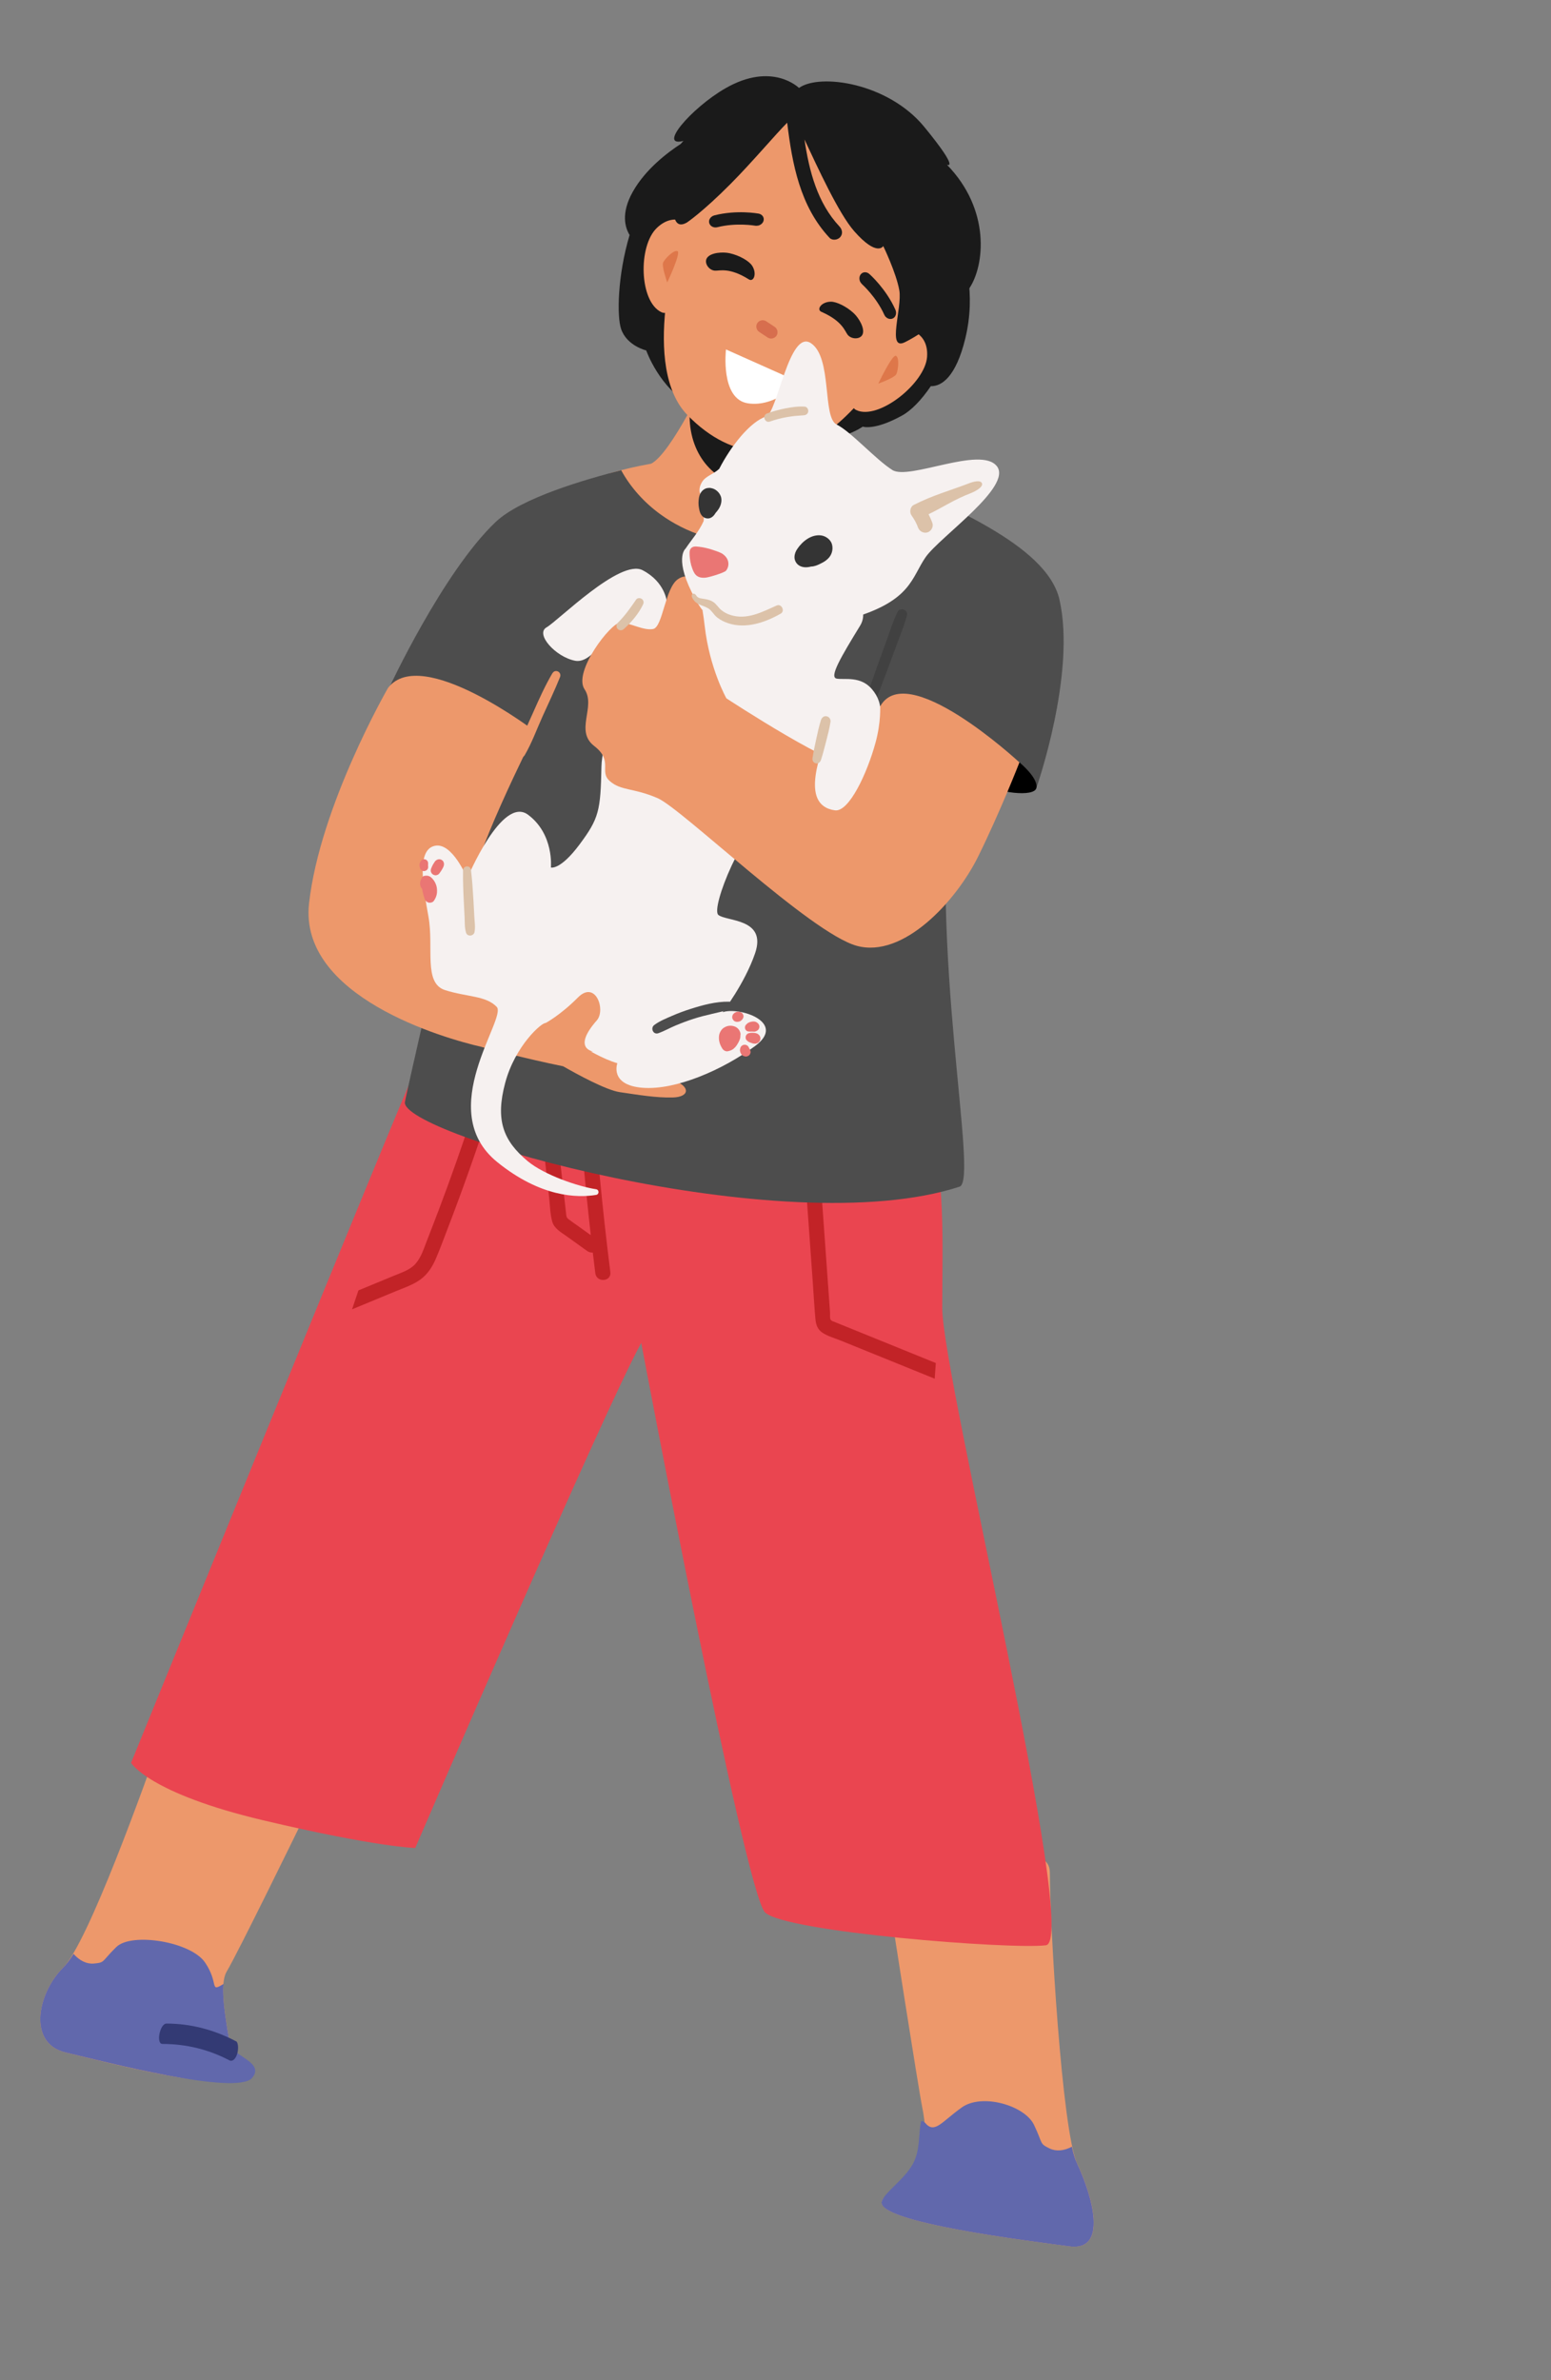 <svg width="58" height="89" viewBox="0 0 58 89" fill="none" xmlns="http://www.w3.org/2000/svg">
<rect x="0" y="0" width="58" height="89" fill="#808080" stroke="none"/>
<g id="&#236;&#130;&#172;&#235;&#158;&#140;&#236;&#157;&#188;&#235;&#159;&#172;&#236;&#138;&#164;&#237;&#138;&#184;" clip-path="url(#clip0_307_4479)">
<g id="Group">
<path id="Vector" d="M36.212 10.421C36.212 10.403 36.215 10.385 36.216 10.367C36.369 8.105 30.144 1.073 26.108 4.718C26.108 4.718 25.847 4.927 25.457 5.381C24.974 5.695 24.135 6.325 23.659 7.179C23.216 7.972 23.372 8.505 23.544 8.788C23.091 10.305 23.064 11.834 23.228 12.307C23.446 12.936 24.166 13.104 24.166 13.104C24.166 13.104 24.663 14.531 25.858 15.156C27.052 15.782 28.865 16.481 30.18 16.496C31.495 16.511 32.262 15.953 32.262 15.953C32.262 15.953 32.694 16.113 33.735 15.537C34.082 15.345 34.457 14.957 34.808 14.44C35.203 14.45 35.745 14.11 36.098 12.654C36.305 11.799 36.296 11.032 36.211 10.422L36.212 10.421Z" fill="#1A1A1A"/>
<path id="Vector_2" d="M30.84 17.077C30.418 16.916 30.905 15.203 30.845 14.529C30.745 13.409 26.471 14.034 26.471 14.034C26.471 14.034 25.098 16.966 24.346 17.34C23.827 17.432 23.31 17.549 22.803 17.699C22.965 17.964 23.14 18.22 23.344 18.462C23.757 18.95 24.254 19.386 24.783 19.744C26.783 21.099 29.526 21.273 31.738 20.36C32.329 20.116 32.887 19.801 33.417 19.448C33.818 19.181 33.064 18.273 33.432 17.955C31.976 17.619 31.584 17.556 30.84 17.078L30.84 17.077Z" fill="#ED986B"/>
<g id="Group_2">
<g id="Group_3">
<path id="Vector_3" d="M30.625 16.3L25.977 14.354C24.91 17.789 28.607 19.856 30.625 16.3Z" fill="#1A1A1A"/>
<path id="Vector_4" d="M27.297 5.161C27.864 4.397 29.007 3.315 31.925 4.45C34.843 5.586 35.614 7.724 35.536 8.974C35.458 10.224 34.84 11.209 34.84 11.209L34.782 11.33C34.782 11.33 34.779 11.329 34.773 11.329C33.818 13.02 32.03 15.512 30.746 16.264C29.32 17.098 27.463 17.329 25.702 15.516C23.983 13.745 25.242 9.156 25.698 8.189C25.775 8.027 25.86 7.846 25.95 7.657C26.183 7.01 26.782 5.854 27.294 5.164L27.297 5.161Z" fill="#ED986B"/>
<path id="Vector_5" d="M33.847 12.285C33.847 12.285 34.74 12.37 34.668 13.348C34.595 14.328 32.853 15.726 32.023 15.335C31.215 14.952 33.847 12.285 33.847 12.285Z" fill="#ED986B"/>
<g id="Group_4" opacity="0.6">
<path id="Vector_6" d="M28.32 12.082C28.389 11.975 28.542 11.941 28.649 12.011C28.756 12.082 28.862 12.151 28.968 12.222C29.076 12.292 29.11 12.443 29.039 12.551C28.969 12.659 28.817 12.693 28.709 12.622C28.603 12.552 28.497 12.482 28.391 12.412C28.283 12.341 28.249 12.191 28.32 12.082Z" fill="#C8513A"/>
</g>
<path id="Vector_7" d="M28.348 8.437C28.443 8.416 28.526 8.349 28.552 8.259C28.589 8.134 28.506 8.012 28.366 7.987C28.333 7.981 27.545 7.842 26.72 8.052C26.578 8.086 26.489 8.215 26.521 8.337C26.553 8.46 26.692 8.534 26.835 8.494C27.536 8.319 28.226 8.438 28.233 8.438C28.271 8.446 28.311 8.443 28.349 8.435L28.348 8.437Z" fill="#1A1A1A"/>
<path id="Vector_8" d="M32.168 10.539C32.126 10.45 32.127 10.344 32.181 10.267C32.257 10.161 32.404 10.15 32.51 10.246C32.536 10.268 33.133 10.799 33.482 11.578C33.542 11.711 33.497 11.86 33.382 11.91C33.266 11.961 33.12 11.898 33.064 11.761C32.766 11.104 32.245 10.636 32.24 10.631C32.21 10.604 32.187 10.572 32.17 10.539L32.168 10.539Z" fill="#1A1A1A"/>
<g id="Group_5" opacity="0.71">
<path id="Vector_9" d="M33.505 13.306C33.643 13.371 33.585 13.851 33.52 13.988C33.455 14.127 32.845 14.344 32.845 14.344C32.845 14.344 33.367 13.239 33.505 13.306Z" fill="#D76A3C"/>
</g>
<path id="Vector_10" d="M25.907 8.481C25.907 8.481 25.275 7.844 24.564 8.522C23.854 9.2 23.904 11.281 24.732 11.673C25.54 12.055 25.907 8.48 25.907 8.48L25.907 8.481Z" fill="#ED986B"/>
<g id="Group_6" opacity="0.71">
<path id="Vector_11" d="M25.336 9.393C25.198 9.328 24.864 9.677 24.799 9.814C24.734 9.951 24.952 10.562 24.952 10.562C24.952 10.562 25.474 9.456 25.336 9.391L25.336 9.393Z" fill="#D76A3C"/>
</g>
<path id="Vector_12" d="M31.697 12.516C31.842 12.701 32.182 12.697 32.259 12.496C32.346 12.27 32.111 11.885 31.927 11.713C31.65 11.454 31.276 11.279 31.071 11.281C30.71 11.285 30.524 11.575 30.714 11.659C31.504 12.005 31.593 12.382 31.698 12.518L31.697 12.516Z" fill="#1A1A1A"/>
<path id="Vector_13" d="M26.736 10.121C26.5 10.107 26.315 9.82 26.441 9.641C26.584 9.439 27.037 9.413 27.285 9.469C27.656 9.551 28.011 9.76 28.124 9.933C28.321 10.235 28.18 10.558 28.005 10.448C27.275 9.988 26.908 10.131 26.736 10.121Z" fill="#1A1A1A"/>
</g>
<path id="Vector_14" d="M27.148 13.067L29.883 14.288C29.883 14.288 29.013 15.239 27.971 15.082C26.928 14.925 27.148 13.066 27.148 13.066L27.148 13.067Z" fill="white"/>
</g>
<path id="Vector_15" d="M35.411 6.158C35.411 6.158 35.923 6.405 34.567 4.749C33.21 3.091 30.647 2.733 29.878 3.289C29.878 3.289 28.881 2.288 27.118 3.307C25.846 4.042 24.525 5.576 25.613 5.254C25.613 5.254 24.591 8.955 25.691 8.318C25.691 8.318 26.282 7.922 27.315 6.882C28.131 6.062 29.023 4.999 29.437 4.589C29.624 6.135 29.919 7.717 31.021 8.893C31.125 9.004 31.325 8.975 31.419 8.868C31.528 8.745 31.498 8.583 31.394 8.471C30.564 7.585 30.259 6.399 30.084 5.216C30.569 6.246 31.358 7.98 31.944 8.646C32.801 9.62 33.029 9.201 33.029 9.201C33.029 9.201 33.515 10.2 33.63 10.857C33.744 11.513 33.157 13.129 33.833 12.799C34.507 12.468 35.703 11.607 36.259 10.764C36.814 9.922 37.052 7.846 35.41 6.158L35.411 6.158Z" fill="#1A1A1A"/>
</g>
<g id="Group_7">
<path id="Vector_16" d="M33.291 71.336C33.291 71.336 34.333 78.036 34.492 78.823C34.579 79.255 34.739 80.275 34.331 81.014C33.997 81.618 33.105 81.952 32.979 82.306C32.698 83.095 38.52 83.797 39.986 83.998C41.452 84.197 40.857 82.126 40.282 80.903C39.708 79.68 39.259 71.935 39.26 70.025C39.259 68.115 33.292 71.336 33.292 71.336L33.291 71.336Z" fill="#ED986B"/>
<path id="Vector_17" d="M40.083 80.271C39.787 80.431 39.488 80.453 39.253 80.339C38.855 80.145 39.013 80.176 38.666 79.453C38.319 78.73 36.723 78.261 35.964 78.805C35.203 79.349 34.951 79.8 34.598 79.384C34.557 79.335 34.507 79.313 34.45 79.311C34.335 79.749 34.431 80.388 34.134 80.92C33.813 81.499 33.098 81.966 32.976 82.307C32.696 83.095 38.517 83.797 39.983 83.998C41.449 84.198 40.854 82.126 40.28 80.903C40.201 80.737 40.137 80.522 40.083 80.272L40.083 80.271Z" fill="#6168AC"/>
</g>
<g id="Group_8">
<path id="Vector_18" d="M11.228 68.246C11.228 68.246 8.89 73.038 8.479 73.718C8.068 74.398 8.736 76.69 8.737 77.531C8.738 78.371 3.899 77.093 2.457 76.751C1.014 76.411 1.408 74.522 2.355 73.583C3.302 72.642 5.431 66.657 6.067 64.866C6.704 63.075 11.226 68.246 11.226 68.246L11.228 68.246Z" fill="#ED986B"/>
<path id="Vector_19" d="M2.75 73.061C2.975 73.318 3.248 73.446 3.506 73.423C3.943 73.384 3.785 73.356 4.352 72.803C4.919 72.25 7.136 72.601 7.668 73.384C8.199 74.168 7.821 74.517 8.355 74.188C8.305 74.784 8.469 75.679 8.598 76.434C8.674 76.877 9.926 77.118 9.428 77.699C8.846 78.378 3.899 77.091 2.457 76.75C1.014 76.41 1.408 74.522 2.355 73.582C2.483 73.454 2.616 73.276 2.75 73.061Z" fill="#6168AC"/>
</g>
<g id="Group_9">
<path id="Vector_20" d="M15.475 40.152C15.304 40.37 4.901 65.919 4.901 65.919C4.901 65.919 5.572 67.058 9.849 68.068C14.126 69.078 15.528 69.102 15.528 69.102C15.528 69.102 22.594 52.711 23.979 50.216C23.979 50.216 27.858 70.777 28.609 71.511C29.36 72.246 37.799 72.902 39.11 72.74C40.421 72.579 35.235 51.51 35.235 48.909C35.236 46.309 35.371 44.323 34.697 41.254C34.022 38.185 15.474 40.152 15.474 40.152L15.475 40.152Z" fill="#EA4550"/>
<path id="Vector_21" d="M34.953 51.556C34.968 51.358 34.981 51.162 34.995 50.968C34.066 50.59 33.138 50.215 32.209 49.837C31.992 49.749 31.775 49.662 31.558 49.573C31.449 49.53 31.34 49.485 31.233 49.441C31.164 49.413 31.09 49.399 31.058 49.34C31.025 49.279 31.045 49.145 31.039 49.072C31.031 48.955 31.022 48.84 31.014 48.724L30.959 47.958C30.89 47.006 30.822 46.055 30.755 45.105L30.526 41.904C30.5 41.544 29.939 41.583 29.964 41.946C30.106 43.917 30.247 45.889 30.388 47.861C30.423 48.348 30.449 48.836 30.493 49.322C30.512 49.529 30.569 49.707 30.748 49.829C30.948 49.965 31.213 50.038 31.437 50.127C32.348 50.497 33.26 50.867 34.171 51.236C34.432 51.342 34.692 51.447 34.953 51.553L34.953 51.556Z" fill="#C22327"/>
<path id="Vector_22" d="M16.375 45.325C16.241 45.68 16.105 46.034 15.967 46.386C15.851 46.682 15.751 47.018 15.536 47.259C15.33 47.49 15.008 47.588 14.731 47.703L13.706 48.127C13.605 48.169 13.504 48.21 13.403 48.253C13.325 48.484 13.246 48.719 13.166 48.959L14.788 48.288C15.099 48.159 15.44 48.047 15.715 47.849C16.001 47.644 16.18 47.35 16.314 47.031C16.463 46.68 16.595 46.321 16.732 45.964C17.016 45.224 17.291 44.48 17.555 43.734C17.851 42.898 18.135 42.058 18.409 41.214C18.409 41.213 18.409 41.21 18.41 41.209C18.189 41.256 17.978 41.301 17.777 41.346C17.34 42.683 16.874 44.012 16.376 45.328L16.375 45.325Z" fill="#C22327"/>
<path id="Vector_23" d="M22.093 46.187C21.933 46.072 21.773 45.957 21.613 45.843C21.497 45.76 21.38 45.68 21.267 45.595C21.174 45.524 21.18 45.476 21.167 45.36C21.099 44.767 21.034 44.174 20.966 43.581C20.861 42.64 20.754 41.697 20.649 40.756C20.462 40.792 20.276 40.827 20.096 40.862C20.207 41.852 20.318 42.842 20.429 43.832C20.464 44.145 20.5 44.46 20.535 44.774C20.567 45.066 20.57 45.385 20.648 45.669C20.722 45.94 20.972 46.072 21.186 46.225C21.44 46.408 21.695 46.59 21.95 46.773C22.015 46.82 22.094 46.843 22.168 46.838C22.2 47.096 22.23 47.354 22.262 47.612C22.308 47.97 22.869 47.931 22.824 47.57C22.527 45.216 22.301 42.852 22.146 40.483C21.959 40.515 21.774 40.548 21.591 40.581C21.715 42.453 21.881 44.322 22.093 46.187Z" fill="#C22327"/>
</g>
<path id="Vector_24" d="M18.793 25.275C18.793 25.275 15.379 40.005 15.143 41.202C14.907 42.399 29.316 46.518 35.884 44.373C36.619 44.133 34.704 35.507 35.598 28.366C36.492 21.226 18.793 25.275 18.793 25.275Z" fill="#4D4D4D"/>
<path id="Vector_25" d="M39.621 22.427C39.138 20.303 35.173 18.876 33.47 17.92C32.962 18.511 32.385 19.038 31.711 19.447C30.615 20.111 29.34 20.429 28.059 20.366C26.861 20.306 25.674 19.941 24.698 19.233C24.107 18.805 23.584 18.236 23.229 17.583C21.934 17.916 19.495 18.609 18.536 19.518C16.556 21.397 14.535 25.756 14.535 25.756L32.066 30.577L33.34 26.576L38.759 29.454C38.759 29.454 40.25 25.195 39.62 22.428L39.621 22.427Z" fill="#4D4D4D"/>
<path id="Vector_26" d="M33.562 22.885C33.399 23.216 33.289 23.578 33.163 23.924C33.039 24.262 32.919 24.601 32.796 24.939C32.551 25.622 32.32 26.308 32.09 26.995C32.033 27.165 32.324 27.264 32.389 27.097C32.659 26.418 32.927 25.74 33.182 25.054C33.307 24.718 33.433 24.38 33.557 24.043C33.682 23.702 33.829 23.358 33.916 23.005C33.967 22.796 33.654 22.695 33.561 22.884L33.562 22.885Z" fill="#414141"/>
<path id="Vector_27" d="M25.07 40.345C24.774 40.248 24.528 40.017 24.177 39.81C24.508 39.742 24.766 39.664 24.899 39.593C25.356 39.346 20.034 35.885 20.034 35.885C20.034 35.885 18.14 33.703 17.744 33.19C17.348 32.677 20.028 27.362 20.028 27.362C20.028 27.362 15.763 24.102 14.512 25.721C14.512 25.721 11.964 30.131 11.557 33.781C11.168 37.258 16.588 38.828 18.033 39.152L18.033 39.155C18.033 39.155 19.709 39.6 21.059 39.871C21.567 40.163 22.662 40.763 23.178 40.839C23.863 40.938 24.522 41.054 25.159 41.038C25.797 41.023 25.861 40.607 25.068 40.345L25.07 40.345Z" fill="#ED986B"/>
<g id="Group_10">
<path id="Vector_28" d="M24.935 22.495C24.935 22.495 24.873 21.761 24.03 21.322C23.187 20.882 20.869 23.215 20.438 23.459C20.008 23.703 20.767 24.562 21.505 24.707C22.242 24.853 22.927 23.224 23.296 23.297C23.665 23.369 24.445 23.797 24.612 23.502C24.78 23.206 24.936 22.495 24.936 22.495L24.935 22.495Z" fill="#F6F1F0"/>
<path id="Vector_29" d="M24.69 23.194C24.69 23.194 22.524 27.011 22.491 28.663C22.458 30.314 22.402 30.597 21.673 31.576C20.944 32.554 20.601 32.438 20.601 32.438C20.601 32.438 20.724 31.194 19.746 30.465C18.767 29.736 17.472 32.847 17.472 32.847C17.472 32.847 16.914 31.469 16.248 31.63C15.582 31.791 15.812 33.105 16.021 34.268C16.232 35.431 15.822 36.765 16.648 37.025C17.475 37.286 18.169 37.227 18.574 37.649C18.979 38.07 16.201 41.523 18.6 43.458C20.219 44.766 21.579 44.798 22.292 44.681C22.412 44.662 22.411 44.488 22.291 44.469C21.627 44.369 20.357 43.937 19.735 43.421C18.813 42.653 18.52 41.882 18.892 40.491C19.264 39.101 20.264 38.225 20.406 38.254C20.548 38.282 22.024 39.45 23.086 39.757C23.086 39.757 22.779 40.575 24.027 40.675C25.276 40.774 27.038 39.999 28.237 39.114C29.435 38.228 27.651 37.632 27.022 37.85C27.022 37.85 27.845 36.785 28.235 35.651C28.692 34.326 27.152 34.462 26.861 34.21C26.57 33.958 27.817 30.838 28.831 30.402C29.843 29.967 30.627 28.464 30.627 28.464C30.627 28.464 30.367 29.535 30.697 29.843C31.026 30.152 31.391 29.784 32.251 28.393C33.11 27.002 33.051 26.307 32.618 25.784C32.186 25.259 31.566 25.43 31.285 25.375C31.003 25.319 31.442 24.576 32.161 23.401C32.881 22.225 30.07 20.892 30.07 20.892C30.07 20.892 26.397 23.192 24.689 23.198L24.69 23.194Z" fill="#F6F1F0"/>
<path id="Vector_30" d="M38.12 28.506C38.12 28.506 38.82 29.076 38.759 29.454C38.699 29.831 37.248 29.643 36.688 29.265C36.129 28.886 38.118 28.507 38.118 28.507L38.12 28.506Z" fill="black"/>
<path id="Vector_31" d="M27.162 26.11C27.162 26.11 26.533 24.997 26.352 23.406C26.171 21.816 25.843 21.327 25.355 21.655C24.866 21.983 24.788 23.452 24.422 23.521C24.055 23.589 23.551 23.279 23.198 23.279C22.844 23.28 21.422 25.12 21.859 25.773C22.295 26.425 21.483 27.324 22.218 27.893C22.954 28.462 22.385 28.844 22.807 29.21C23.229 29.577 23.678 29.452 24.591 29.845C25.502 30.237 30.294 34.881 32.035 35.366C33.778 35.85 35.757 33.696 36.582 32.021C37.407 30.346 38.122 28.509 38.122 28.509C38.122 28.509 33.787 24.487 32.869 26.503C32.379 27.581 32.259 28.131 31.894 28.554C31.527 28.976 27.164 26.113 27.164 26.113L27.162 26.11Z" fill="#ED986B"/>
<path id="Vector_32" d="M32.912 26.404C32.912 26.404 32.952 26.997 32.742 27.765C32.427 28.923 31.746 30.372 31.224 30.301C29.838 30.111 30.758 28.042 30.981 27.281C31.204 26.52 32.911 26.404 32.911 26.404L32.912 26.404Z" fill="#F6F1F0"/>
<path id="Vector_33" d="M31.056 26.997C31.072 26.9 31.012 26.803 30.913 26.784C30.808 26.763 30.73 26.833 30.7 26.927C30.625 27.159 30.575 27.4 30.523 27.637C30.471 27.875 30.419 28.114 30.383 28.355C30.37 28.441 30.421 28.526 30.51 28.544C30.605 28.563 30.672 28.5 30.7 28.417C30.776 28.184 30.835 27.947 30.896 27.711C30.957 27.475 31.019 27.238 31.056 26.997Z" fill="#DCC2A9"/>
<path id="Vector_34" d="M23.996 22.393C23.937 22.353 23.834 22.354 23.789 22.419C23.756 22.465 23.732 22.503 23.709 22.536C23.682 22.575 23.655 22.614 23.627 22.652C23.572 22.726 23.52 22.803 23.464 22.875C23.35 23.024 23.226 23.167 23.093 23.298C23.033 23.358 23.043 23.476 23.108 23.528C23.183 23.589 23.271 23.576 23.338 23.514C23.609 23.267 23.885 22.948 24.051 22.595C24.085 22.523 24.064 22.438 23.997 22.393L23.996 22.393Z" fill="#DCC2A9"/>
<path id="Vector_35" d="M27.685 38.728C27.685 38.728 27.685 38.726 27.686 38.725C27.69 38.705 27.694 38.683 27.693 38.662C27.689 38.613 27.668 38.563 27.643 38.522C27.611 38.469 27.556 38.42 27.499 38.394C27.391 38.346 27.256 38.34 27.146 38.389C27.084 38.417 27.023 38.453 26.982 38.509C26.933 38.574 26.896 38.653 26.888 38.735C26.878 38.829 26.886 38.917 26.915 39.007C26.937 39.08 26.974 39.151 27.015 39.215C27.053 39.275 27.138 39.324 27.21 39.31C27.277 39.297 27.325 39.283 27.384 39.249C27.424 39.226 27.458 39.194 27.489 39.162C27.541 39.107 27.582 39.038 27.618 38.971C27.641 38.926 27.66 38.882 27.675 38.834C27.685 38.8 27.688 38.764 27.687 38.73L27.685 38.728Z" fill="#EA7674"/>
<path id="Vector_36" d="M27.261 37.456C26.771 37.447 26.277 37.582 25.814 37.73C25.587 37.802 25.363 37.885 25.144 37.98C24.917 38.079 24.665 38.179 24.466 38.328C24.313 38.443 24.427 38.703 24.619 38.635C24.841 38.556 25.053 38.434 25.27 38.344C25.491 38.252 25.713 38.168 25.94 38.095C26.393 37.948 26.862 37.871 27.319 37.74C27.488 37.691 27.416 37.459 27.26 37.456L27.261 37.456Z" fill="#4D4D4D"/>
<path id="Vector_37" d="M17.738 34.281C17.727 34.084 17.716 33.887 17.706 33.689C17.684 33.301 17.658 32.917 17.613 32.531C17.589 32.338 17.317 32.362 17.315 32.553C17.31 32.942 17.324 33.328 17.344 33.717L17.373 34.286C17.382 34.477 17.37 34.692 17.428 34.875C17.477 35.034 17.713 35.01 17.745 34.853C17.781 34.671 17.748 34.466 17.738 34.281Z" fill="#DCC2A9"/>
<path id="Vector_38" d="M16.341 33.379C16.349 33.27 16.34 33.158 16.296 33.056C16.276 33.007 16.25 32.958 16.218 32.915C16.179 32.863 16.125 32.8 16.065 32.771C16.015 32.747 15.962 32.739 15.909 32.748C15.898 32.749 15.885 32.746 15.874 32.749C15.813 32.762 15.767 32.809 15.753 32.868C15.741 32.889 15.731 32.912 15.724 32.936C15.695 33.029 15.704 33.128 15.759 33.208C15.766 33.219 15.775 33.226 15.784 33.234C15.806 33.365 15.838 33.495 15.884 33.62C15.909 33.686 15.964 33.738 16.034 33.752C16.097 33.764 16.184 33.743 16.223 33.687C16.287 33.595 16.331 33.494 16.341 33.38L16.341 33.379Z" fill="#EA7674"/>
<path id="Vector_39" d="M16.602 32.309L16.599 32.359C16.603 32.318 16.608 32.287 16.592 32.247C16.586 32.234 16.579 32.221 16.573 32.207C16.561 32.187 16.545 32.171 16.524 32.161C16.512 32.15 16.499 32.144 16.483 32.141C16.461 32.131 16.438 32.128 16.413 32.13C16.397 32.133 16.377 32.135 16.361 32.142C16.329 32.153 16.306 32.172 16.281 32.196C16.293 32.185 16.305 32.176 16.316 32.165C16.313 32.167 16.311 32.169 16.309 32.17C16.288 32.183 16.27 32.2 16.258 32.223C16.25 32.234 16.243 32.245 16.236 32.256C16.23 32.266 16.224 32.275 16.219 32.283C16.207 32.303 16.194 32.322 16.183 32.343C16.173 32.363 16.162 32.384 16.153 32.404C16.142 32.426 16.136 32.447 16.127 32.468C16.115 32.491 16.109 32.514 16.11 32.538C16.105 32.562 16.108 32.585 16.118 32.608C16.124 32.622 16.132 32.635 16.139 32.65C16.151 32.67 16.168 32.685 16.188 32.697C16.2 32.707 16.214 32.715 16.231 32.718C16.253 32.728 16.278 32.732 16.302 32.729C16.347 32.723 16.394 32.705 16.423 32.668C16.461 32.62 16.494 32.569 16.526 32.517C16.538 32.497 16.549 32.477 16.56 32.456C16.565 32.446 16.569 32.437 16.574 32.427C16.576 32.422 16.578 32.418 16.581 32.413C16.598 32.376 16.604 32.346 16.602 32.305L16.602 32.309Z" fill="#EA7674"/>
<path id="Vector_40" d="M16.011 32.407C16.007 32.39 16.008 32.375 16.007 32.358C16.01 32.344 16.01 32.331 16.009 32.316C16.008 32.306 16.008 32.295 16.009 32.284C16.007 32.291 16.009 32.298 16.007 32.306C16.011 32.287 16.011 32.268 16.006 32.251C16.004 32.23 15.996 32.213 15.985 32.197C15.977 32.187 15.968 32.178 15.96 32.167C15.945 32.152 15.928 32.144 15.908 32.139C15.896 32.132 15.883 32.13 15.869 32.131C15.849 32.127 15.83 32.13 15.81 32.138C15.799 32.143 15.787 32.149 15.776 32.156C15.753 32.171 15.736 32.19 15.725 32.213C15.719 32.224 15.715 32.233 15.71 32.244C15.703 32.262 15.696 32.282 15.691 32.301C15.686 32.318 15.687 32.34 15.687 32.359C15.688 32.37 15.689 32.383 15.691 32.395C15.695 32.419 15.699 32.444 15.708 32.468C15.714 32.488 15.724 32.505 15.738 32.519C15.751 32.535 15.766 32.548 15.785 32.557C15.799 32.561 15.812 32.566 15.826 32.57C15.847 32.574 15.868 32.574 15.888 32.568C15.901 32.566 15.914 32.562 15.925 32.554C15.944 32.546 15.961 32.535 15.974 32.52C15.982 32.508 15.989 32.498 15.996 32.486C16.009 32.46 16.015 32.434 16.012 32.404L16.011 32.407Z" fill="#EA7674"/>
<path id="Vector_41" d="M27.802 37.991C27.801 37.968 27.795 37.948 27.783 37.928C27.775 37.909 27.762 37.89 27.745 37.877C27.721 37.856 27.695 37.843 27.665 37.837C27.644 37.833 27.625 37.829 27.601 37.831C27.597 37.831 27.594 37.833 27.59 37.833L27.578 37.831C27.561 37.835 27.546 37.839 27.53 37.842C27.515 37.85 27.501 37.856 27.486 37.864C27.483 37.865 27.48 37.867 27.477 37.87C27.471 37.874 27.466 37.879 27.46 37.883L27.426 37.913C27.409 37.931 27.397 37.952 27.392 37.974C27.385 37.988 27.382 38.005 27.382 38.02C27.378 38.044 27.381 38.067 27.391 38.09C27.397 38.104 27.405 38.117 27.412 38.13C27.422 38.142 27.432 38.154 27.441 38.165C27.459 38.182 27.48 38.194 27.502 38.199C27.525 38.209 27.548 38.212 27.573 38.209L27.584 38.209C27.604 38.208 27.619 38.203 27.641 38.198C27.645 38.197 27.648 38.197 27.652 38.196C27.652 38.196 27.653 38.196 27.654 38.197C27.657 38.197 27.696 38.176 27.699 38.174C27.706 38.17 27.713 38.165 27.718 38.158C27.718 38.158 27.718 38.157 27.718 38.156C27.73 38.148 27.741 38.139 27.751 38.127C27.763 38.114 27.775 38.093 27.786 38.075C27.8 38.048 27.806 38.018 27.804 37.987L27.802 37.991Z" fill="#EA7674"/>
<path id="Vector_42" d="M28.387 38.333C28.377 38.303 28.359 38.279 28.336 38.258C28.333 38.254 28.328 38.252 28.325 38.249C28.317 38.243 28.308 38.237 28.299 38.232C28.291 38.227 28.285 38.221 28.276 38.217C28.261 38.211 28.245 38.206 28.227 38.201C28.206 38.197 28.184 38.197 28.163 38.197C28.158 38.196 28.151 38.197 28.146 38.198C28.135 38.2 28.124 38.201 28.113 38.203C28.093 38.207 28.073 38.211 28.052 38.216C28.032 38.221 28.014 38.23 27.996 38.241C28.011 38.235 28.024 38.227 28.038 38.221C28.03 38.224 28.021 38.228 28.013 38.232C27.997 38.239 27.976 38.248 27.963 38.256C27.95 38.265 27.939 38.276 27.927 38.289C27.919 38.295 27.912 38.3 27.906 38.307C27.901 38.313 27.899 38.318 27.895 38.323C27.892 38.328 27.886 38.331 27.884 38.335C27.872 38.351 27.863 38.37 27.86 38.391C27.858 38.405 27.858 38.418 27.857 38.432C27.858 38.453 27.864 38.471 27.873 38.489C27.877 38.501 27.884 38.512 27.894 38.52C27.907 38.537 27.921 38.549 27.941 38.557C27.954 38.561 27.966 38.566 27.98 38.569C27.992 38.572 28.004 38.572 28.016 38.572C28.021 38.572 28.026 38.572 28.032 38.572C28.057 38.576 28.084 38.573 28.11 38.574C28.093 38.574 28.077 38.572 28.061 38.571C28.085 38.573 28.111 38.574 28.136 38.574C28.142 38.574 28.149 38.574 28.155 38.574C28.191 38.577 28.224 38.581 28.259 38.566C28.266 38.563 28.271 38.56 28.279 38.557C28.338 38.534 28.383 38.486 28.395 38.423C28.401 38.392 28.399 38.361 28.388 38.33L28.387 38.333Z" fill="#EA7674"/>
<path id="Vector_43" d="M28.425 38.769C28.414 38.736 28.395 38.709 28.37 38.687C28.369 38.686 28.367 38.684 28.366 38.683C28.352 38.673 28.337 38.664 28.323 38.653C28.323 38.653 28.321 38.653 28.32 38.651L28.27 38.634C28.27 38.634 28.266 38.633 28.264 38.633C28.261 38.632 28.259 38.632 28.256 38.631C28.245 38.629 28.233 38.627 28.223 38.625C28.197 38.619 28.169 38.62 28.144 38.619C28.139 38.618 28.132 38.62 28.127 38.619C28.12 38.617 28.115 38.62 28.108 38.621L28.113 38.62C28.106 38.62 28.097 38.619 28.089 38.619C28.083 38.618 28.077 38.62 28.07 38.622C28.062 38.623 28.054 38.625 28.044 38.626C28.042 38.625 28.039 38.626 28.035 38.627C28.033 38.626 28.03 38.628 28.027 38.629C28.023 38.629 28.019 38.63 28.015 38.632C28.008 38.633 28.001 38.634 27.993 38.637C27.972 38.643 27.954 38.654 27.939 38.669C27.927 38.677 27.917 38.688 27.911 38.701C27.897 38.718 27.888 38.739 27.885 38.761C27.884 38.777 27.883 38.791 27.882 38.807L27.891 38.849C27.901 38.879 27.924 38.905 27.95 38.924C27.957 38.931 27.964 38.936 27.971 38.94C27.971 38.94 27.973 38.941 27.973 38.942C27.976 38.942 27.978 38.944 27.98 38.946C27.988 38.951 27.996 38.957 28.006 38.963C28.009 38.963 28.014 38.967 28.018 38.968C28.025 38.97 28.033 38.973 28.041 38.976C28.04 38.976 28.038 38.976 28.037 38.974C28.042 38.976 28.047 38.98 28.051 38.982C28.056 38.983 28.062 38.987 28.067 38.988C28.093 38.998 28.118 39.008 28.145 39.015C28.155 39.017 28.165 39.019 28.177 39.021C28.191 39.024 28.205 39.024 28.219 39.026C28.252 39.028 28.243 39.028 28.275 39.021C28.292 39.018 28.295 39.018 28.306 39.013C28.338 39.002 28.365 38.984 28.387 38.958C28.411 38.932 28.426 38.902 28.433 38.868C28.439 38.834 28.437 38.8 28.425 38.767L28.425 38.769Z" fill="#EA7674"/>
<path id="Vector_44" d="M28.064 39.32C28.064 39.32 28.065 39.318 28.065 39.316C28.064 39.307 28.063 39.304 28.06 39.289C28.06 39.28 28.058 39.273 28.054 39.266C28.052 39.263 28.051 39.26 28.049 39.256C28.049 39.256 28.05 39.253 28.049 39.253C28.04 39.23 28.027 39.211 28.012 39.192C28.011 39.191 28.01 39.189 28.009 39.188C28.01 39.185 28.008 39.182 28.007 39.178C28.001 39.156 27.989 39.138 27.974 39.123C27.966 39.111 27.955 39.102 27.942 39.095C27.924 39.081 27.903 39.072 27.88 39.069L27.835 39.066C27.82 39.069 27.806 39.072 27.792 39.075C27.77 39.081 27.752 39.093 27.737 39.108C27.718 39.121 27.705 39.138 27.695 39.159C27.689 39.177 27.68 39.199 27.677 39.219C27.676 39.224 27.676 39.231 27.676 39.236C27.672 39.257 27.667 39.22 27.672 39.29C27.674 39.307 27.679 39.324 27.683 39.342C27.685 39.346 27.685 39.351 27.688 39.356C27.696 39.374 27.704 39.391 27.714 39.409C27.716 39.413 27.719 39.416 27.722 39.421C27.733 39.434 27.744 39.445 27.754 39.457C27.773 39.475 27.794 39.486 27.818 39.492C27.819 39.492 27.822 39.493 27.823 39.493C27.848 39.503 27.877 39.51 27.903 39.508C27.918 39.504 27.933 39.502 27.948 39.498C27.948 39.498 27.95 39.497 27.951 39.496C27.953 39.496 27.954 39.495 27.956 39.494C27.969 39.488 27.982 39.481 27.995 39.475C28.014 39.463 28.029 39.447 28.039 39.429C28.049 39.417 28.055 39.404 28.058 39.389C28.068 39.369 28.071 39.346 28.069 39.324L28.064 39.32Z" fill="#EA7674"/>
</g>
<g id="Group_11">
<path id="Vector_45" d="M37.275 17.43C36.671 16.665 33.993 17.968 33.371 17.576C32.749 17.184 31.823 16.141 31.285 15.873C30.745 15.605 31.133 13.367 30.324 12.832C29.515 12.296 29.067 15.435 28.655 15.57C28.044 15.771 27.324 16.696 26.895 17.532C26.676 17.738 26.386 17.795 26.248 18.032C26.088 18.305 26.188 18.47 26.188 18.47C26.188 18.47 26.311 18.653 26.32 19.012C26.324 19.17 26.321 19.339 26.315 19.479C26.139 19.876 25.876 20.157 25.634 20.517C25.634 20.517 25.168 20.893 26.013 22.422C26.994 24.195 28.201 23.19 28.668 23.551C29.136 23.912 29.735 23.748 31.907 23.099C34.081 22.451 34.088 21.592 34.614 20.834C35.141 20.077 37.88 18.194 37.276 17.429L37.275 17.43Z" fill="#F6F1F0"/>
<path id="Vector_46" d="M27.239 21.075C27.236 20.903 27.122 20.77 26.98 20.686C26.918 20.649 26.603 20.542 26.512 20.518C26.355 20.477 26.194 20.446 26.032 20.435C25.891 20.426 25.789 20.506 25.787 20.652C25.787 20.652 25.767 21.044 25.949 21.399C26.046 21.587 26.212 21.617 26.388 21.6C26.537 21.584 27.086 21.415 27.149 21.34C27.212 21.265 27.241 21.172 27.24 21.075L27.239 21.075Z" fill="#EA7674"/>
<path id="Vector_47" d="M26.954 18.56C26.914 18.446 26.829 18.356 26.726 18.297C26.687 18.275 26.641 18.261 26.595 18.252C26.581 18.249 26.567 18.246 26.553 18.245C26.538 18.243 26.522 18.244 26.508 18.245C26.467 18.246 26.428 18.253 26.391 18.266C26.243 18.327 26.163 18.463 26.137 18.615C26.117 18.735 26.114 18.864 26.136 18.984C26.148 19.048 26.16 19.117 26.185 19.178C26.229 19.282 26.305 19.361 26.418 19.382C26.57 19.412 26.689 19.306 26.758 19.181C26.774 19.165 26.788 19.149 26.802 19.131C26.846 19.078 26.886 19.02 26.916 18.958C26.976 18.835 27 18.689 26.955 18.557L26.954 18.56Z" fill="#343434"/>
<path id="Vector_48" d="M31.116 20.366C31.07 20.183 30.889 20.046 30.707 20.021C30.345 19.972 30.009 20.238 29.818 20.521C29.753 20.615 29.713 20.713 29.71 20.83C29.707 20.936 29.761 21.05 29.843 21.117C29.981 21.23 30.166 21.229 30.33 21.185C30.389 21.184 30.449 21.172 30.503 21.154C30.585 21.127 30.663 21.087 30.739 21.048C30.818 21.009 30.886 20.961 30.951 20.902C31.099 20.767 31.164 20.56 31.115 20.365L31.116 20.366Z" fill="#343434"/>
<path id="Vector_49" d="M29.047 22.64C28.503 22.884 27.928 23.194 27.317 22.996C27.191 22.956 27.069 22.893 26.967 22.807C26.86 22.717 26.79 22.588 26.672 22.509C26.58 22.447 26.473 22.42 26.365 22.4C26.256 22.379 26.107 22.384 26.043 22.278C25.949 22.125 25.811 22.213 25.895 22.367C26.043 22.636 26.263 22.614 26.486 22.749C26.615 22.827 26.695 22.994 26.818 23.088C26.943 23.186 27.084 23.257 27.235 23.306C27.897 23.524 28.619 23.275 29.198 22.944C29.364 22.849 29.225 22.562 29.047 22.642L29.047 22.64Z" fill="#DCC2A9"/>
<path id="Vector_50" d="M30.095 15.206C29.858 15.189 29.611 15.224 29.379 15.269C29.143 15.316 28.912 15.377 28.686 15.459C28.491 15.53 28.595 15.831 28.791 15.763C28.994 15.692 29.203 15.635 29.415 15.599C29.522 15.579 29.63 15.565 29.738 15.553C29.85 15.541 29.964 15.54 30.076 15.527C30.156 15.516 30.222 15.456 30.225 15.375C30.229 15.302 30.177 15.211 30.095 15.206Z" fill="#DCC2A9"/>
<path id="Vector_51" d="M36.72 18.074C36.67 17.933 36.384 18.015 36.243 18.07C35.492 18.358 34.879 18.518 34.164 18.884C34.032 18.952 34.006 19.162 34.087 19.274C34.196 19.427 34.27 19.562 34.332 19.731C34.385 19.873 34.545 19.954 34.691 19.905C34.832 19.856 34.917 19.69 34.864 19.546C34.824 19.438 34.777 19.332 34.723 19.23C35.32 18.937 35.681 18.68 36.3 18.442C36.441 18.388 36.773 18.221 36.722 18.074L36.72 18.074Z" fill="#DCC2A9"/>
</g>
<path id="Vector_52" d="M20.406 38.252C20.406 38.252 20.954 37.962 21.611 37.3C22.27 36.638 22.662 37.764 22.318 38.155C21.382 39.219 22.181 39.316 22.181 39.316C22.181 39.316 19.328 39.493 20.406 38.252Z" fill="#ED986B"/>
<path id="Vector_53" d="M20.655 25.177C20.38 25.646 20.156 26.147 19.936 26.644C19.721 27.128 19.474 27.631 19.346 28.149C19.305 28.316 19.539 28.376 19.619 28.242C19.887 27.786 20.072 27.269 20.29 26.786C20.509 26.299 20.743 25.816 20.942 25.319C21.017 25.129 20.761 24.998 20.657 25.177L20.655 25.177Z" fill="#ED986B"/>
<path id="Vector_54" d="M8.822 76.328C8.003 75.897 7.136 75.669 6.226 75.667C5.978 75.667 5.825 76.43 6.076 76.429C6.949 76.43 7.791 76.629 8.578 77.042C8.674 77.092 8.79 77.03 8.863 76.821C8.923 76.648 8.919 76.376 8.824 76.326L8.822 76.328Z" fill="#333A74"/>
</g>
<defs>
<clipPath id="clip0_307_4479">
<rect width="42" height="82" fill="white" transform="translate(15.847) rotate(11.143)"/>
</clipPath>
</defs>
</svg>
